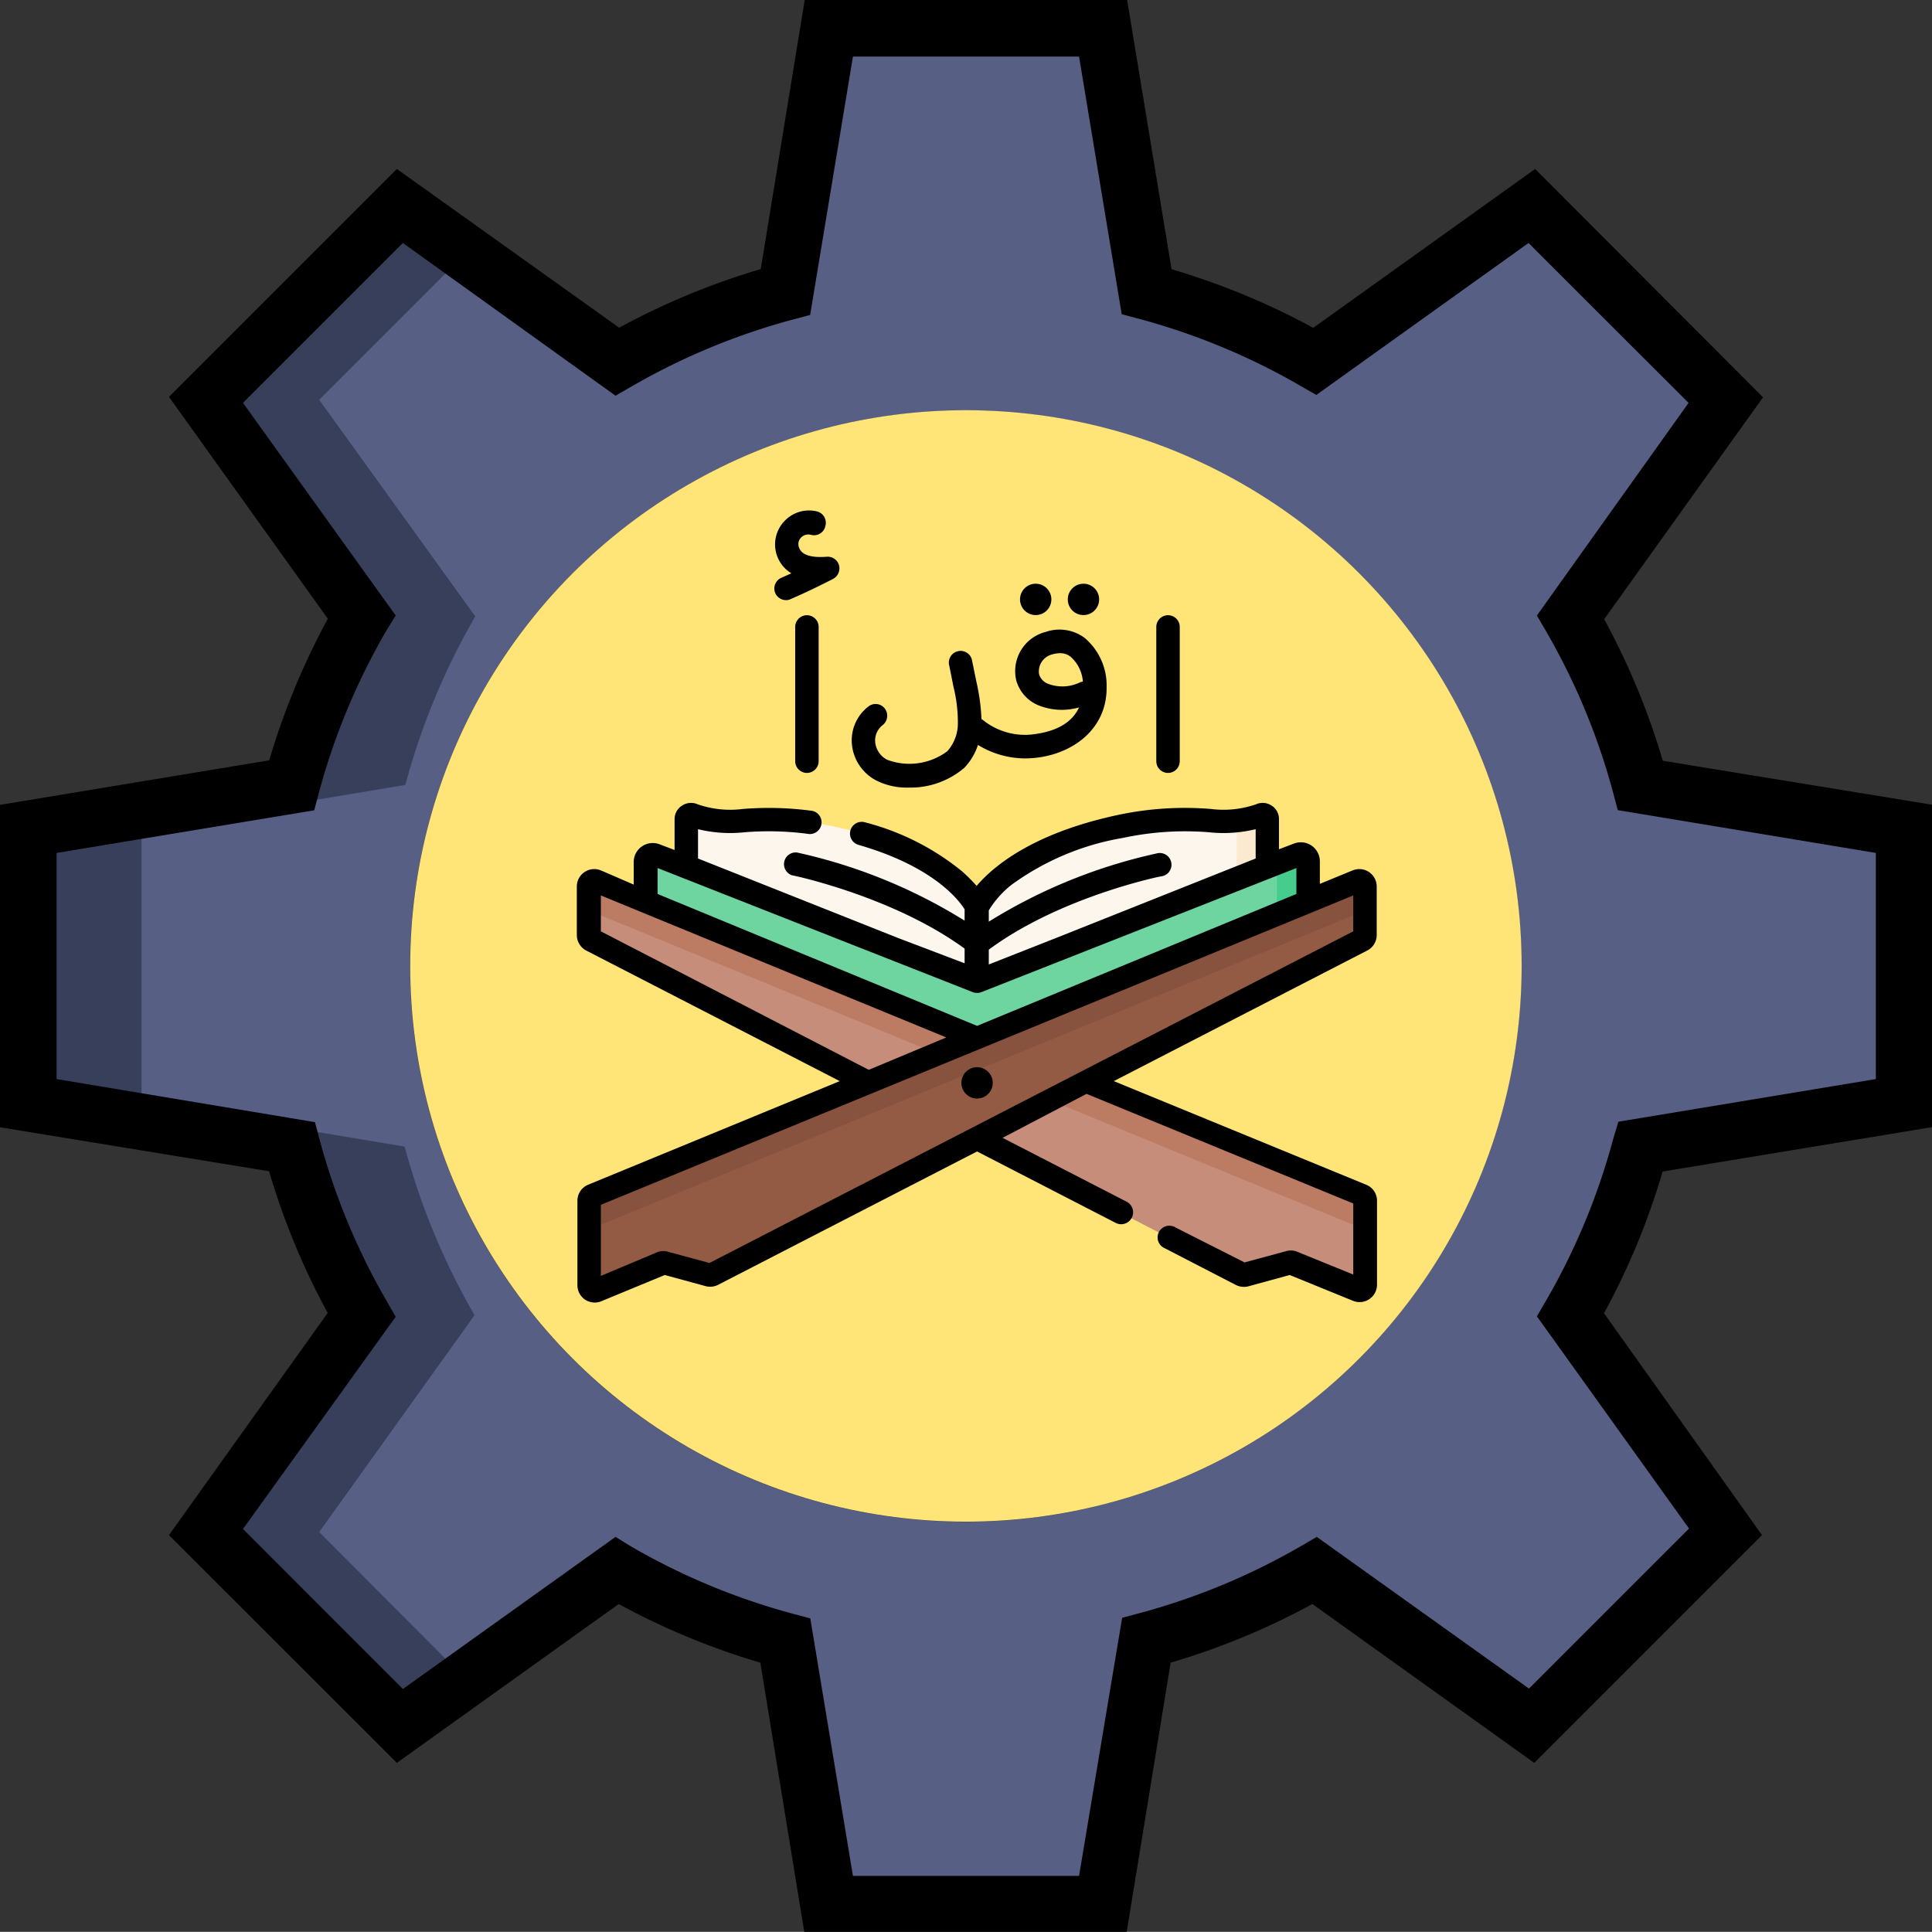 <svg xmlns="http://www.w3.org/2000/svg" width="131.83" height="131.82" viewBox="0 0 131.83 131.82">
  <rect x="0" y="0" width="131.83" height="131.82" fill="#333333" stroke="none"/>
  <g id="Group_102" data-name="Group 102" transform="translate(-102 -2715)">
    <g id="Layer_2" data-name="Layer 2" transform="translate(102 2715)">
      <g id="Layer_2-2" data-name="Layer 2">
        <path id="Path_178" data-name="Path 178" d="M129.89,75.27V56.56l-18-3a47,47,0,0,0-4.76-11.5l10.6-14.81L104.54,14.06l-14.8,10.6a47.31,47.31,0,0,0-11.5-4.77l-3-18H56.56l-3,18a47,47,0,0,0-11.5,4.77L27.28,14.06,14.06,27.29l10.6,14.8a47,47,0,0,0-4.77,11.5l-18,3V75.27l18,3a47.31,47.31,0,0,0,4.77,11.5l-10.6,14.8L27.29,117.8l14.8-10.6a47,47,0,0,0,11.5,4.76l3,18H75.27l3-18a47.29,47.29,0,0,0,11.5-4.76l14.8,10.6,13.23-13.23-10.6-14.8a47.291,47.291,0,0,0,4.76-11.5Zm-64,28.57a37.92,37.92,0,1,1,.02,0Z" fill="#575f84"/>
        <path id="Path_179" data-name="Path 179" d="M21.78,104.54l10.6-14.8a47.71,47.71,0,0,1-4.77-11.5l-17.95-3V56.56l18-3a47.38,47.38,0,0,1,4.77-11.5L21.78,27.28l10-10-4.5-3.22L14.06,27.28l10.6,14.81a47,47,0,0,0-4.77,11.5l-18,3V75.27l18,3a47.31,47.31,0,0,0,4.77,11.5l-10.6,14.8L27.29,117.8l4.5-3.22Z" fill="#383f5b"/>
        <path id="Path_180" data-name="Path 180" d="M131.83,76.91v-22l-18.37-3a49.11,49.11,0,0,0-4-9.66L120.3,27.11,104.75,11.53,89.61,22.37a49.56,49.56,0,0,0-9.67-4L76.91,0h-22l-3,18.36a49.72,49.72,0,0,0-9.66,4L27.08,11.53,11.53,27.08,22.37,42.22a49.72,49.72,0,0,0-4,9.66L0,54.92v22l18.36,3a49.56,49.56,0,0,0,4,9.67L11.53,104.75l15.55,15.54,15.14-10.84a49.11,49.11,0,0,0,9.66,4l3,18.37h22l3-18.37a49,49,0,0,0,9.67-4l15.14,10.84,15.54-15.54L109.45,89.61a49,49,0,0,0,4-9.67Zm-21.76.83a45.479,45.479,0,0,1-4.57,11l-.63,1.08,10.38,14.48-10.92,10.92L89.85,104.87l-1.08.63a45.48,45.48,0,0,1-11,4.57l-1.2.32L73.63,128H58.2l-2.91-17.57-1.2-.32a45.48,45.48,0,0,1-11-4.57L42,104.87,27.49,115.25,16.58,104.33,27,89.85l-.62-1.08a45.48,45.48,0,0,1-4.57-11l-.32-1.2L3.86,73.63V58.2l17.58-2.91.32-1.2a45.48,45.48,0,0,1,4.57-11L27,42,16.58,27.49,27.49,16.58,42,27l1.08-.62a45.48,45.48,0,0,1,11-4.57l1.2-.32L58.2,3.86H73.63l2.91,17.58,1.2.32a45.48,45.48,0,0,1,11,4.57l1.08.62L104.3,16.58l10.92,10.91L104.87,42l.63,1.08a45.48,45.48,0,0,1,4.57,11l.32,1.2L128,58.2V73.63l-17.57,2.91Z"/>
        <circle id="Ellipse_16" data-name="Ellipse 16" cx="37.92" cy="37.92" r="37.92" transform="translate(27.99 27.99)" fill="#ffe477"/>
        <path id="Path_181" data-name="Path 181" d="M86.06,55.61a7.53,7.53,0,0,1-3.47.38,21.41,21.41,0,0,0-6.08.39c-8.14,1.73-9.84,5.47-9.84,5.47s-1.7-3.74-9.85-5.47A21.37,21.37,0,0,0,50.74,56a7.51,7.51,0,0,1-3.46-.38.32.32,0,0,0-.45.29v3.22l19.84,7.82,19.84-7.82V55.9a.32.32,0,0,0-.45-.29Z" fill="#fdf6ec"/>
        <path id="Path_182" data-name="Path 182" d="M86.51,55.9v3.22L84.38,60V56.3a.4.4,0,0,0-.09-.25,5.33,5.33,0,0,0,1.77-.4.32.32,0,0,1,.45.29Z" fill="#fcead0"/>
        <path id="Path_183" data-name="Path 183" d="M66.67,66.94l-21.9-8.63a.51.51,0,0,0-.69.48v2.72l22.59,9.28,22.59-9.28V58.79a.51.51,0,0,0-.7-.48Z" fill="#6ed5a1"/>
        <path id="Path_184" data-name="Path 184" d="M89.26,58.79v2.72l-2.13.87v-3a.56.56,0,0,0-.21-.45l1.64-.65a.51.51,0,0,1,.7.51Z" fill="#46cc8d"/>
        <path id="Path_185" data-name="Path 185" d="M92.9,81.58,40.73,60.13a.39.39,0,0,0-.53.36V63.8a.39.39,0,0,0,.21.35L84.7,87a.45.45,0,0,0,.3,0l2.93-.8a.33.33,0,0,1,.24,0L92.61,88a.38.38,0,0,0,.53-.35V81.94a.4.4,0,0,0-.24-.36Z" fill="#c68d7a"/>
        <path id="Path_186" data-name="Path 186" d="M93.14,81.93v2a.35.35,0,0,0-.13-.08L40.73,62.35a.39.39,0,0,0-.53.36V60.49a.39.39,0,0,1,.53-.36L92.9,81.58A.39.39,0,0,1,93.14,81.93Z" fill="#bc7c63"/>
        <path id="Path_187" data-name="Path 187" d="M40.44,81.58,92.6,60.13a.39.39,0,0,1,.54.36V63.8a.39.39,0,0,1-.21.35L48.64,87a.45.45,0,0,1-.28,0l-2.93-.8a.36.36,0,0,0-.25,0L40.73,88a.38.38,0,0,1-.53-.35V81.94A.38.38,0,0,1,40.44,81.58Z" fill="#935b44"/>
        <path id="Path_188" data-name="Path 188" d="M40.2,81.93v2a.32.32,0,0,1,.12-.08L92.6,62.35a.39.39,0,0,1,.54.36V60.49a.39.39,0,0,0-.54-.36L40.44,81.58a.38.38,0,0,0-.24.35Z" fill="#87523e"/>
        <circle id="Ellipse_17" data-name="Ellipse 17" cx="1.07" cy="1.07" r="1.07" transform="translate(65.6 72.82)"/>
        <path id="Path_189" data-name="Path 189" d="M93.94,63.8V60.49a1.19,1.19,0,0,0-1.64-1.1l-2.24.92V58.79a1.3,1.3,0,0,0-1.79-1.22l-1,.38V55.9a1.08,1.08,0,0,0-.5-.93,1.11,1.11,0,0,0-1.06-.09,6.77,6.77,0,0,1-3.08.32,21.89,21.89,0,0,0-6.31.4c-5.84,1.24-8.54,3.51-9.68,4.85a11.18,11.18,0,0,0-1-1,17.35,17.35,0,0,0-6.62-3.34.8.8,0,0,0-.44,1.54c5.18,1.49,6.89,3.83,7.24,4.4v.77a36.37,36.37,0,0,0-11.44-4.65.8.8,0,0,0-.32,1.56c.07,0,6.91,1.45,11.76,5v1L61.27,64,47.63,58.58v-2a9.24,9.24,0,0,0,3.17.21,20.32,20.32,0,0,1,4.41.12.8.8,0,0,0,.22-1.58,22.19,22.19,0,0,0-4.75-.13,6.75,6.75,0,0,1-3.08-.32,1.11,1.11,0,0,0-1.06.09,1.09,1.09,0,0,0-.51.93V58l-1-.38a1.3,1.3,0,0,0-1.79,1.22v1.52L41,59.39a1.19,1.19,0,0,0-1.64,1.1V63.8A1.2,1.2,0,0,0,40,64.86l17.3,8.91L40.13,80.84a1.18,1.18,0,0,0-.73,1.1v5.74a1.2,1.2,0,0,0,.52,1,1.22,1.22,0,0,0,.66.2,1.13,1.13,0,0,0,.45-.09L45.36,87l2.79.76a1.19,1.19,0,0,0,.85-.09l17.67-9.1,9.47,4.88A.814.814,0,0,0,76.88,82l-8.47-4.36,5.73-3,18.2,7.48v4.85l-3.88-1.58a1.17,1.17,0,0,0-.76,0l-2.78.75L80.2,83.75a.8.8,0,1,0-.73,1.42l4.86,2.51a1.22,1.22,0,0,0,.86.09L88,87l4.32,1.76a1.189,1.189,0,0,0,1.64-1.11V81.93a1.17,1.17,0,0,0-.74-1.09L76,73.77l17.29-8.91a1.19,1.19,0,0,0,.65-1.06Zm-26.47,1c4.84-3.59,11.68-5,11.75-5a.8.8,0,1,0-.32-1.56,36.45,36.45,0,0,0-11.43,4.65v-.77A6.6,6.6,0,0,1,69,60.39a18,18,0,0,1,7.65-3.22,20.16,20.16,0,0,1,5.85-.38,9.3,9.3,0,0,0,3.18-.21v2L72.07,64l-4.6,1.81v-1Zm-22.6-5.57L66.38,67.7a.83.83,0,0,0,.58,0l21.5-8.47V61L66.67,70l-21.8-9ZM41,63.55V61.1l23.57,9.69L59.28,73ZM40.74,82.32Zm51.6-18.77L48.41,86.18l-2.77-.75a1.17,1.17,0,0,0-.76,0L41,87.06V82.21L92.34,61.1Z"/>
        <circle id="Ellipse_18" data-name="Ellipse 18" cx="1.07" cy="1.07" r="1.07" transform="translate(69.6 39.83)"/>
        <circle id="Ellipse_19" data-name="Ellipse 19" cx="1.07" cy="1.07" r="1.07" transform="translate(72.86 39.83)"/>
        <path id="Path_190" data-name="Path 190" d="M79.7,52.74a.8.8,0,0,0,.8-.8V42.78a.8.8,0,1,0-1.6,0v9.16a.8.8,0,0,0,.8.8Z"/>
        <path id="Path_191" data-name="Path 191" d="M54.26,42.78v9.16a.8.8,0,1,0,1.6,0V42.78a.8.8,0,0,0-1.6,0Z"/>
        <path id="Path_192" data-name="Path 192" d="M59.78,53.25a4.6,4.6,0,0,0,2.19.49,5.65,5.65,0,0,0,3.82-1.34,4,4,0,0,0,.94-1.57,6.21,6.21,0,0,0,3.19.92c2.87,0,5.62-1.77,5.59-4.85A4.25,4.25,0,0,0,74,43.52a2.88,2.88,0,0,0-2.65-.4,2.76,2.76,0,0,0-2,3.33,2.6,2.6,0,0,0,1.49,1.67,4.27,4.27,0,0,0,2.79.15c-.41.89-1.35,1.67-3.35,1.86a4.58,4.58,0,0,1-3.21-1l-.1-.07a13.779,13.779,0,0,0-.34-2.52l-.29-1.41a.8.8,0,1,0-1.56.32l.28,1.41a10.07,10.07,0,0,1,.3,2.48,2.86,2.86,0,0,1-.72,1.92,4.32,4.32,0,0,1-4.11.58,1.52,1.52,0,0,1-.81-1.19,1.33,1.33,0,0,1,.53-1.19.81.81,0,0,0,.11-1.13.79.79,0,0,0-1.12-.11,2.91,2.91,0,0,0-1.11,2.57,3.12,3.12,0,0,0,1.63,2.45Zm13.85-6.66a2.74,2.74,0,0,1-2.11.07A1,1,0,0,1,70.9,46a1.2,1.2,0,0,1,.91-1.35,2,2,0,0,1,.52-.08,1.16,1.16,0,0,1,.72.24,2.5,2.5,0,0,1,.84,1.7A.87.87,0,0,0,73.63,46.59Z"/>
        <path id="Path_193" data-name="Path 193" d="M52.9,40.47a.81.81,0,0,0,.74.48.7.7,0,0,0,.31-.07c1.37-.59,2.84-1.35,2.9-1.38a.82.82,0,0,0,.4-.93.8.8,0,0,0-.83-.58c-1.07.08-1.7-.12-1.88-.59a.64.64,0,0,1,.09-.69.7.7,0,0,1,.69-.22.79.79,0,0,0,1-.6.8.8,0,0,0-.6-1,2.3,2.3,0,0,0-2.25.73,2.3,2.3,0,0,0,.53,3.5l-.67.3a.8.8,0,0,0-.43,1.05Z"/>
      </g>
    </g>
  </g>
</svg>
